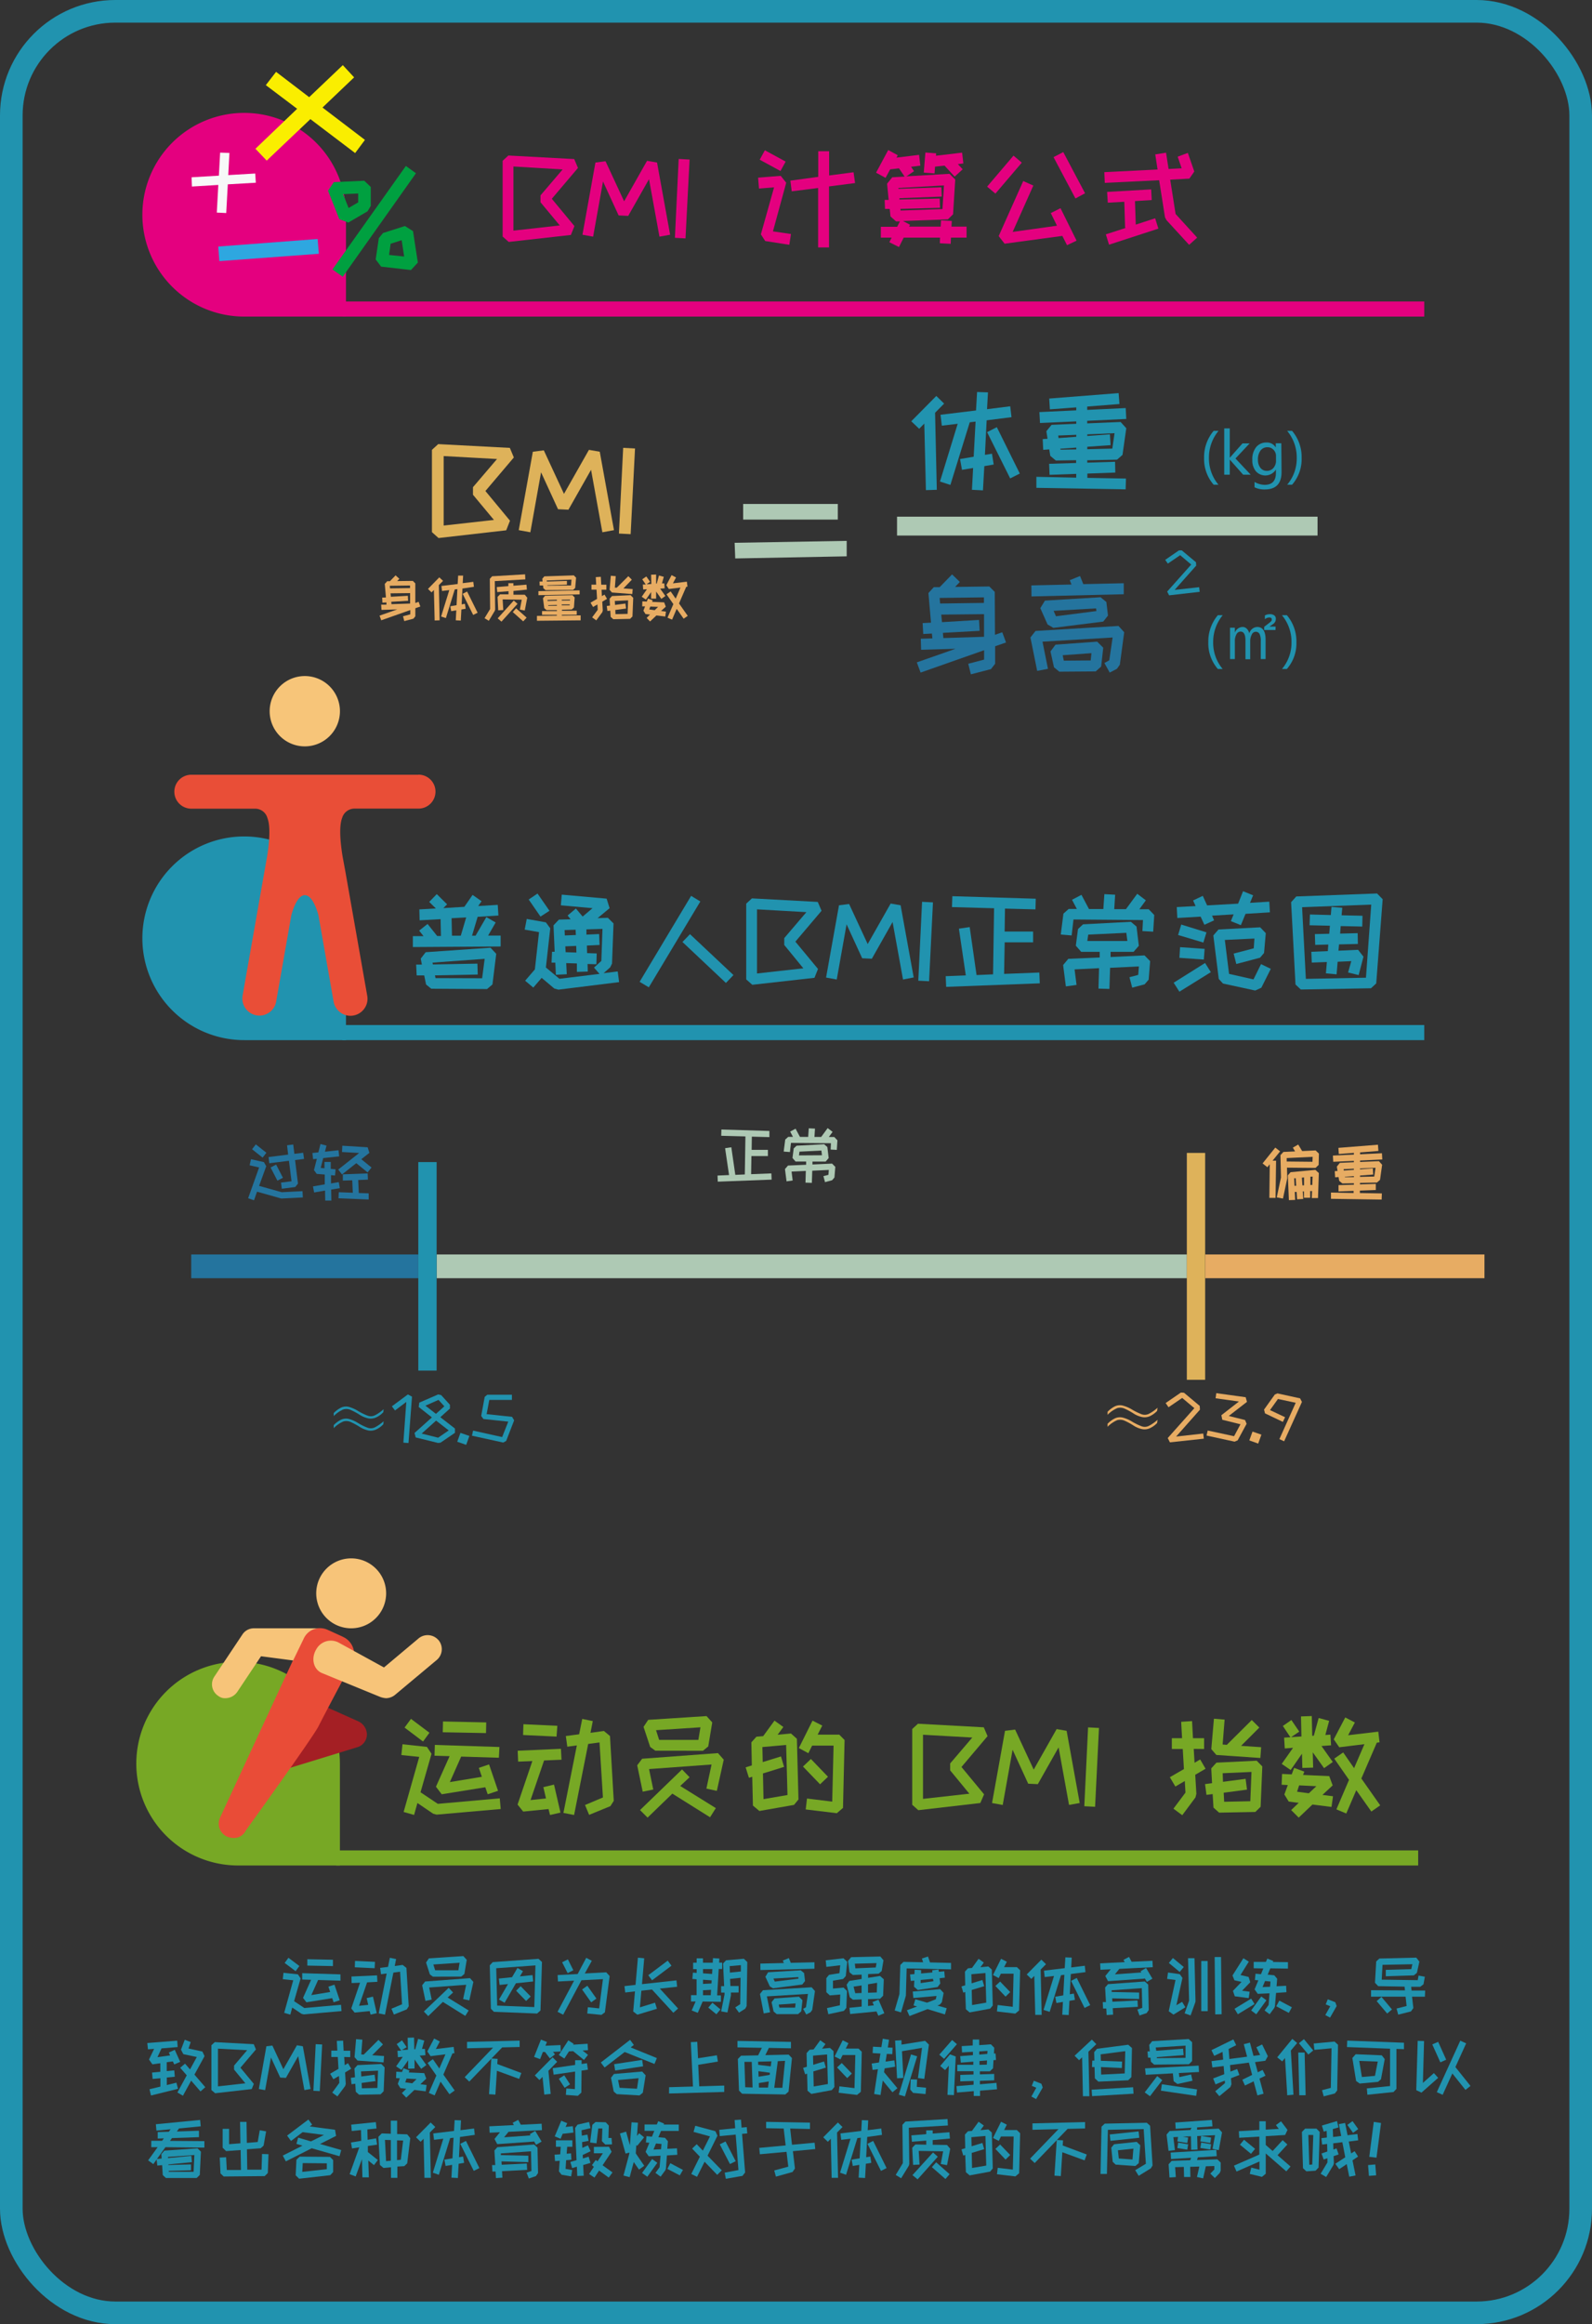 <svg xmlns="http://www.w3.org/2000/svg" viewBox="0 0 422.23 616.16"><rect x="0" y="0" width="422.23" height="616.16" fill="#333333" stroke="none"/><g id="图层_2" data-name="图层 2"><g id="图层_1-2" data-name="图层 1"><rect x="3" y="3" width="416.23" height="610.16" rx="27.59" style="fill:none;stroke:#2193af;stroke-miterlimit:10;stroke-width:6px"/><path d="M111.53,475.15l4.59,3.07,16.43-1.46.25,2.83-17,1.49-.91-.24L110.71,478l-.89,3.16-2.77-.79,4.14-14.6-4.74-.49.3-2.86,6.48.7,1.22,1.83Zm.67-13.45L107.3,458l1.7-2.31,4.9,3.68ZM132.31,466l-10-.31-3,6.76,8.49-1.4-.8-2.37,2.71-.92,2.38,7-2.74.92-.64-1.86-11.56,1.86-1.53-2,3.62-8.1-4-.12.09-2.86,17.13.55Zm-3.41-6.54-11.47-.22.06-2.86,11.47.25Z" style="fill:#77a825"/><path d="M144.3,466.72l-3.59,10.5,4.1-.43-.7-3,2.83-.67,1.71,7.42-2.77.64-.4-1.58-6.72.67-1.49-1.86,3.92-11.53-3.77.15-.12-2.89,11.47-.51.15,2.89Zm3.31-6.33-8.88-.42.09-2.86,9,.42Zm8.64,20.75-1.09-2.61,4.75-2L159,461.94l-3,.4-3.74,18.83-2.83-.54,3.56-17.9-2.53.34-.39-2.83,3.53-.46.82-4.07,2.8.57-.61,3.11,3.56-.49,1.61,1.34,1,17.19-.89,1.4Z" style="fill:#77a825"/><path d="M170.46,475,169,468l1.31-1.74,20.11-1.49,1.53,1.74-1.83,8.27-2.77-.6,1.37-6.39L172.14,469l1.12,5.42Zm9.95-1.52,9.44,5.87-1.53,2.43-10-6.27-6.57,6.36-2-2,11.14-10.77,2,2.07Zm-6.6-9.35-1.37-1-1.76-5.32,1.24-1.86,15.46-1,1.52,1.68L187.84,463l-1.4,1.15Zm.18-5.44.83,2.58,10.4,0,.55-3.34Z" style="fill:#77a825"/><path d="M197.76,468.55l1.64-.52-.12-6.12,1.34-1.49,1.79-.15,3-4.11,2.35,1.68-1.52,2.06,3.55-.33,1.56,1.4.42,16.09-1.18,1.44-9.19,1.61-1.71-1.43-.18-7.64-.88.27Zm4.53-1.4,4.84-1.5.82,2.77-5.6,1.74.15,6.81,6.36-1.09-.36-13.27-6.3.55Zm9.58-3.72,3.63-7.27,2.58,1.31-1.22,2.4h5.73L224,461.3l-.42,18-1.64,1.4-8.25-1,.34-2.89,6.69.82.36-14.84h-5.69l-1,2Zm1.1,4.9,2.1-2,4.53,4.71-2.1,2Z" style="fill:#77a825"/><path d="M243.55,479.9l-1.61-1.43V458.38l1.52-1.4,17.46.95,1,2.34L255,468.45l6,7.25L260,478Zm1.25-20v17l12.29-1.37L252,469.34l0-1.83,5.87-6.87Z" style="fill:#77a825"/><path d="M283.53,478.5l-2.77-15.25L275.25,473l-2.55-.12-4.14-9-2.62,14.64-2.83-.52,3.44-19.14,2.68-.33,4.93,10.61,6.08-10.74,2.65.46L286.36,478Z" style="fill:#77a825"/><path d="M290.44,479l-2.86-.15,1-20.9,2.89.15Z" style="fill:#77a825"/><path d="M316.6,463.65l.22,3.68,1.49-.88,1.43,2.46L317,470.52l.3,5.05-.24.95-3.5,4.71-2.34-1.73,3.19-4.26-.18-3.07-2.5,1.46-1.46-2.47L314,469l-.31-5.32h-2.89v-2.86h2.71l-.24-4.35,2.89-.19.24,4.54h2.95v2.86Zm3,9.34,1.86-.25-.21-3.92,1.37-1.52,10.68-.52,1.49,1.52L334.34,479l-1.4,1.37-9.61.18-1.49-1.33-.22-3.59-1.64.21Zm3-7.73-1.34-1.55.7-8.06,2.83.24-.52,6.6,1.1.09L332,456l2,2-4.84,4.84,5.32.36-.21,2.86Zm1.76,7.12,6-.79.37,2.86-6.18.82.12,2.4,6.94-.15.31-7.76-7.64.34Z" style="fill:#77a825"/><path d="M342.43,460.54l2.74-.18-.12-5.32,2.86-.1.12,5.24h.34l.09-.06,1.28-4.66,2.77.76-1,3.75,1.34-.1.18,2.83-2.55.19,3,4.23-2.31,1.64-3-4.2.1,4.05-2.86.09-.1-3.77-3,4.32-2.37-1.62,3-4.26-2.19.16-.18-2.86,1.67-.1-2-3L342.5,456l2.09,3.07Zm8.31,15.31,2.8.36-.4,2.83-5.05-.64-3.65,3.47-2-2,2-1.91-2.64-.34-1.16-1.88.91-2.5-1.64-.09.12-2.86,2.56.12.64-1.73,2.7,1-.33.88,6.94.31.91,2.46Zm-6.18-2.53L344,475l3.13.42,2-1.88ZM365.16,462l-4.1,9.5,5,7.12-2.35,1.64-4-5.66-2.65,6.18-2.62-1.1,3.35-7.82-3.92-5.63,2.37-1.64,2.89,4.17,2.74-6.36-6.67.82-1.46-2.1,3.05-5.81,2.55,1.34-1.79,3.38,8-.95.33,2.83Z" style="fill:#77a825"/><path d="M63.15,440.56h0a27,27,0,0,1,27,27v27a0,0,0,0,1,0,0h-27a27,27,0,0,1-27-27v0A27,27,0,0,1,63.15,440.56Z" style="fill:#77a825"/><line x1="89.18" y1="492.56" x2="376.13" y2="492.56" style="fill:none;stroke:#77a825;stroke-miterlimit:10;stroke-width:4px"/><path d="M78,530.53l2.72,1.82,9.72-.86.14,1.67-10,.88L80,533.9l-2.5-1.67L77,534.1l-1.63-.47L77.77,525,75,524.7l.18-1.69,3.83.41.72,1.08Zm.4-7.95-2.9-2.18,1-1.37,2.9,2.18Zm11.9,2.52-5.93-.18-1.8,4,5-.82-.47-1.41,1.6-.54,1.4,4.14-1.62.54-.37-1.1-6.84,1.1-.9-1.17,2.14-4.79-2.36-.07,0-1.69,10.14.32Zm-2-3.87-6.79-.13,0-1.69,6.79.14Z" style="fill:#2193af"/><path d="M97.36,525.55l-2.13,6.21,2.43-.25-.41-1.79,1.67-.39,1,4.39-1.64.38-.23-.94-4,.4-.88-1.1,2.32-6.82-2.23.09L93.22,524l6.78-.31.09,1.71Zm2-3.75-5.26-.25.06-1.69,5.29.25Zm5.11,12.28-.65-1.55,2.81-1.17-.52-8.64-1.78.24-2.22,11.14-1.67-.33,2.11-10.58-1.5.2-.23-1.68,2.09-.27.48-2.41,1.66.34-.36,1.84,2.1-.29,1,.79.61,10.17-.52.83Z" style="fill:#2193af"/><path d="M112.84,530.46l-.87-4.14.78-1,11.9-.89.9,1-1.08,4.9-1.64-.36.81-3.78-9.81.72.66,3.2Zm5.88-.9L124.3,533l-.9,1.44-5.94-3.71-3.88,3.76-1.17-1.21L119,527l1.17,1.23Zm-3.9-5.52-.81-.6L113,520.29l.74-1.1,9.15-.61.9,1-.63,3.75-.83.68Zm.11-3.23.48,1.53h6.16l.32-2Z" style="fill:#2193af"/><path d="M131,533.36l-.81-.83-.29-11.5.79-.85,12.13-.88.92.85L143.35,533l-.9.81Zm10.71-1.26.3-11.05-10.4.75.25,9.9Zm-9.4-7.56,3.49-.36,1.44-2.45,1.46.85-.81,1.38,3.35-.34.18,1.69-4.59.47-3,5.17-1.49-.85,2.39-4.1-2.23.23Zm4.57,3.22,1.21-1.19,2.66,2.72-1.22,1.19Z" style="fill:#2193af"/><path d="M155.1,523.19l5.69-.31.9,1-1.26,9.61-.92.68-3.76-.37.16-1.66,3,.31,1-7.76-5.7.3-4.85,9.13-1.49-.77,4.39-8.25-4.28.22-.09-1.71,5.31-.27,2.28-4.3,1.48.79Zm-4.55-.09-1.46-2.88,1.53-.77,1.44,2.88Zm6.24,7.74-2.41-3.4,1.39-1,2.41,3.4Z" style="fill:#2193af"/><path d="M175,527.2l4.84,5.28-1.26,1.13-5.67-6.17-2.81.32-.38,4.41,4-1.24.51,1.62-5.19,1.57-1.1-.85.47-5.33-2.59.29-.2-1.69,2.94-.33.63-7.21,1.67.16-.59,6.86,9.14-1,.18,1.69ZM172.94,525l-1-1.35,5.15-3.87,1,1.35Z" style="fill:#2193af"/><path d="M183.45,533l1.05-2.39-1.23,0,0-1.67,1.48,0v-4.21l-1.12-.09.14-1.67,1,.07v-1h-.94v-1.71h.94v-1.16h1.67v1.16l2.59,0,.07-1.21,1.7.11-.08,1.08h.81V522l-.91,0-.42,7,1,0,0,1.71-4.84-.09-1.29,3Zm3-9.85,2.41.17.07-1.3-2.48,0Zm0,2.81,2.25-.12.05-.83-2.3-.16Zm0,3,2.05,0,.09-1.44-2.14.12Zm1.4,3.28,1.1-1.3,2.13,1.78L190,534Zm6-4,0,.49V529l-.92,4.53-1.67-.29.9-4.48,0-.5-.91,0,0-1.71.81,0-.29-6,.8-.86,4.71-.4.92.86-.18,11.69-.36.68L196,533.58l-1-1.39,1.32-.86.09-7-2.78.3.09,1.89,2.18,0,0,1.71Zm-.33-7,.07,1.72,2.9-.3,0-1.68Z" style="fill:#2193af"/><path d="M213,532.57l.76-.42.52-3.54-10.89.65.85,4.21-1.68.32-1-5.16.79-1,12.91-.78.88,1-.72,5-.45.63-1.12.59Zm-11.34-12,6.23-.15-.27-.66,1.6-.65.51,1.26,6.28-.15,0,1.71-14.33.35Zm2.52,6.06L203,524.05l.72-1.18,8.64-.53.9.74.25,2.11-.74.93-7.74,1Zm1,6.64-.54-2.46.78-1,6.48-.46.93.93-.32,2.94-.85.75-5.65,0Zm.31-7.92,6.28-.79-.05-.41-6.59.38Zm1.22,6.9,4.18,0,.11-1.13-4.47.32Z" style="fill:#2193af"/><path d="M219.69,534l-.36-1.63,3.42-.74.1-2.86-2.77.23-.92-.85v-3.72l.71-.87,2.77-.45.2-2.1-3.68.43L219,519.7l4.7-.54,1,.92-.38,3.79-.7.78-2.7.45v2.09l2.8-.26.92.89-.18,4.5-.66.79ZM230.22,530v1.8l1.54-.16-.36-.86,1.59-.65,1.55,3.6-1.59.66-.48-1.13-7,.68-.18-1.65,3.24-.33v-1.9l-2.31.09-.84-.65-.83-3.33.68-1,3.3-.52v-1.15l-2.34.09-.89-.72-.39-3,.83-1,7.74-.18.84,1-.48,2.85-.81.7-2.79.11v1l3.16-.5,1,.88-.18,4.36-.82.81Zm-3.39-1.58,1.68-.06v-2l-2.13.32Zm-.12-7.83.16,1.24,5.4-.23.2-1.16Zm3.51,5.47v2.25l2.32-.09.09-2.56Z" style="fill:#2193af"/><path d="M237.29,533l1.26-4.34.23-7.72.85-.83,5.2.11-.32-1,1.62-.52.52,1.56,5.58.13,0,1.71-11.77-.25-.2,7,0,.2-1.29,4.46Zm3.24-.06,2.7-1-.94-.27.47-1.64,3.12.9,2.32-.9.18-.88-6.14.54-.16-1.71,7.27-.63.92,1-.47,2.46-.54.63-.65.25,2.47.71-.47,1.65L246,532.64l-4.79,1.84Zm.83-9.48,1.17-.11.05-1.15,1.71.09,0,.9,3-.27-.05-.58,1.69-.2.07.61,1.44-.14.15,1.69-1.39.15.18,1.4-.72.94-5.24.79-1-.88.08-1.62-.94.09Zm6.08,1.15-3.27.3,0,.83,3.4-.5Z" style="fill:#2193af"/><path d="M255,526.63l1-.31-.08-3.62.8-.88,1.06-.09,1.76-2.43,1.39,1-.9,1.23,2.1-.2.92.83.25,9.52-.7.84-5.43,1-1-.85L256,528.1l-.52.17Zm2.69-.83,2.86-.88.48,1.64-3.31,1,.09,4,3.76-.64-.21-7.85-3.73.32Zm5.67-2.2,2.14-4.3,1.53.78-.72,1.42h3.38l.87.84L270.28,533l-1,.83-4.88-.57.2-1.71,4,.48.22-8.78h-3.37l-.57,1.17Zm.64,2.9,1.25-1.17,2.68,2.79-1.24,1.21Z" style="fill:#2193af"/><path d="M276,522.16l.27,12-1.7,0-.25-10.33-.79.81-1.22-1.19,3.88-3.92,1.23,1.2Zm8,1.17-.27,5.37,1.09-.18.27,1.67-1.45.25-.2,3.77-1.71-.09.18-3.39-1.73.29-.31-1.67L282,529l.29-5.46-.9.11-3,9.72-1.62-.52,2.77-9-2.46.29-.2-1.69,5.51-.67.16-2.86,1.69.06-.14,2.61,3.6-.45.19,1.69Zm3.65,9-3.58-7.18,1.51-.77,3.56,7.2Z" style="fill:#2193af"/><path d="M291.78,520.51l6.51-.33-.32-.61,1.47-.77.69,1.29,5.52-.27.09,1.7-8.87.45-1.17,1.45,7-.5-.19-.32,1.45-.87,1.68,2.83-1.46.86-.59-1v.13l-9.72.68-.72-1.37,1.44-1.78-2.73.13Zm9.88,12.24,1.29-.45-.12-5.22-8,.56v.45l7.29.16,0,1.71-7.15-.18.06.9,6.66-.34.09,1.69-6.66.36.1,1.71-1.71.11-.1-1.73-.85,0-.09-1.71.85,0-.22-3.87.77-.88,9.76-.71.9.83.14,6.73-.55.81-1.89.65Z" style="fill:#2193af"/><path d="M311.23,534.1l-1.26-.9,1.8-8.28-2.23-.29.24-1.69,3.11.43.72,1L312,531.61l1.52-.9.86,1.44Zm1.64-11.32L310,520.4l1.08-1.31,2.88,2.39Zm2.9,11.53-1.58-.55,1.18-3.37-.28-11.25,1.71,0,.27,11.41-.06.3Zm4.54-1.13H318.6l0-13.3h1.69Zm2,.86-.16-15.22,1.69,0L324,534Z" style="fill:#2193af"/><path d="M331.18,529.72l-3.69-.48L327,527.8l2.29-2.38L327.4,525l-.52-1.28,2.89-4.57,1.44.9L329,523.6l2.16.51.43,1.4-2.16,2.25,2,.27ZM328.3,534l-.88-1.45,4.42-2.69.89,1.44Zm4.89,0-1.36-1,2.68-3.71,1.37,1Zm5.24-5.65-.29,3.53-.18.45L336.74,534l-1.35-1,1.08-1.47.23-3.08-3.11.14-.85-1.18,1-2.4-.92-.09.17-1.67,1.44.14.63-1.53-2.56-.05,0-1.69,3.24,0,.38-.88,1.58.65-.11.25,4,.05,0,1.71-4.68-.07-.7,1.67,1.74.17.78.91-.16,2,2.53-.13.09,1.7Zm-2.91-3.17-.67,1.62,2-.09.11-1.38Zm6.3,8.46-3.33-1.76.81-1.5,3.33,1.77Z" style="fill:#2193af"/><path d="M352.76,534.89l-1.26-.67,1.31-2.34-1.2-.5.54-1.35,2,.79.36,1Z" style="fill:#2193af"/><path d="M377.91,529.35l-3.41,0,.35,3-.63.9-3.39.86-.43-1.62,2.66-.68-.27-2.47-9.16,0v-1.71l9,.05-.11-1-7-.13-.85-.9L365,520l.83-.77,9.79-.24.83,1.05-.66,3-.81.65-7.44.24,0-1.7,6.76-.19.29-1.3-7.92.16-.21,3.93,9.55.14.22-1.22,1.67.3-.36,2-.86.67-2.41,0,.11,1,3.6,0Zm-10,4.46-2.79-3.29,1.27-1.12,2.79,3.33Z" style="fill:#2193af"/><path d="M45.84,546.5l-1.62.22,0,2.35,2-.19.14,1.69-2.12.2,0,2,2.55-.63.42,1.63-7.17,1.77-.39-1.66,2.89-.7v-2.21l-2.06.18-.16-1.69,2.2-.2,0-2.27-2.1.29L39.52,546l1.35-2.82-1.63.12-.17-1.67L47,541l.12,1.7-4.28.35-1.08,2.33,3.36-.47-.34-.76,1.57-.72,1.44,3.19-1.57.68Zm1.21,8.24,2.48-4.55-1.74-2,1.29-1.09,1.32,1.53,1.8-3.3-3.57-.75L48,543.39l1-2.63,1.58.61L50,543.08l3.69.81.56,1.22L51.57,550l2.88,3.34-1.28,1.12-2.47-2.86-2.18,4Z" style="fill:#2193af"/><path d="M57.07,554.94l-1-.84V542.22l.9-.83,10.33.55.58,1.39-4.11,4.84,3.55,4.29-.56,1.38Zm.74-11.82v10l7.27-.81-3-3.64,0-1.07,3.47-4.07Z" style="fill:#2193af"/><path d="M80.73,554.11l-1.64-9-3.26,5.76-1.51-.08-2.45-5.32-1.55,8.65-1.67-.3,2-11.33,1.59-.19,2.91,6.28,3.6-6.35,1.57.26,2.05,11.33Z" style="fill:#2193af"/><path d="M84.81,554.38l-1.69-.09.61-12.36,1.71.09Z" style="fill:#2193af"/><path d="M91.29,545.33l.13,2.18.88-.53.85,1.46-1.63,1,.18,3-.14.55-2.07,2.79-1.38-1L90,552.19l-.1-1.82-1.48.86-.86-1.46,2.21-1.29-.18-3.15H87.87v-1.69h1.6l-.14-2.58L91,541l.14,2.68h1.75v1.69Zm1.76,5.53,1.1-.15L94,548.39l.81-.9,6.31-.31.89.9-.26,6.34-.82.81-5.69.11-.88-.79-.13-2.13-1,.13Zm1.77-4.58-.79-.91.41-4.77,1.67.14-.3,3.91.65.05,3.92-3.91,1.19,1.21-2.86,2.86,3.15.22-.13,1.69Zm1,4.22,3.53-.47.22,1.69-3.66.49.07,1.42,4.11-.09.18-4.59-4.52.2Z" style="fill:#2193af"/><path d="M106.57,543.49l1.62-.1-.07-3.16,1.69-.05.07,3.1h.2l.06,0,.75-2.75,1.64.45-.61,2.21.79,0,.11,1.67-1.51.11,1.76,2.5-1.37,1-1.76-2.48,0,2.39-1.69.06,0-2.23-1.79,2.55-1.4-.95,1.76-2.52-1.29.09-.11-1.7,1,0-1.21-1.76,1.41-1,1.24,1.82Zm4.92,9.06,1.65.21-.23,1.68-3-.38-2.16,2.05-1.17-1.21,1.17-1.13-1.57-.2-.68-1.11.54-1.48-1-.05.07-1.7,1.51.08.38-1,1.6.6-.2.52,4.11.18.54,1.46Zm-3.66-1.5-.36,1,1.86.26,1.15-1.12ZM120,544.38,117.59,550l3,4.21-1.39,1-2.35-3.35-1.57,3.65-1.55-.65,2-4.62-2.32-3.33,1.4-1,1.71,2.47,1.62-3.76-3.94.49-.86-1.25,1.8-3.43,1.51.79-1.06,2,4.73-.56.2,1.67Z" style="fill:#2193af"/><path d="M123.87,541.33l13.95-.34,0,1.69-4.63.11-2.84,2.94,1.63.1-.09,1.37,6.38,2.38-.58,1.56-5.9-2.16-.4,6.32-1.69-.11.61-9.41-5.85,6.07-1.22-1.17,7.52-7.82-6.89.16Z" style="fill:#2193af"/><path d="M141.65,545.31l1.82-4.59,1.59.63-.4,1,4-.18.07,1.71-2.07.09.53.67-1.35,1.06L144.55,544l-.57,0-.74,1.89Zm.19,4.9,4.73-4.79,1.2,1.19L145.45,549l.6,6.12-1.69.18-.47-4.69-.83.84Zm4.75-1.91,5.95-.86,0-1.25h1.71l0,1,1.43-.21.25,1.71-1.69.25-.06,5.83-.92.85-3.18-.24.12-1.71,2.27.18.06-4.66-5.69.83Zm1.62-3.49,2.52-3.89,1.42.92-.15.23,3.84-.25.11,1.71-1.44.09,1.44,1.15-1.07,1.35L152,543.78l-1.1.07-1.22,1.89Zm0,6.3,1.44-.92,1.53,2.39-1.43.92Z" style="fill:#2193af"/><path d="M159.35,546.79l7.76-6,1,1.35-.85.65,6.95,2.83-.63,1.56-7.9-3.17-5.33,4.11Zm4.23,8.39-.81-.69-.72-3.65.77-1,7.49-.65.92,1-.74,4.61-.88.72Zm-.7-7.94,7.43-1.14.25,1.7-7.41,1.11Zm6.06,6.51.42-2.79-5.44.47.4,2.07Z" style="fill:#2193af"/><path d="M177.46,553.34l6.33-.18-.57-11.77,1.71-.08.2,4.36,5-.79.27,1.67-5.22.85.27,5.71,6.63-.2,0,1.69-14.64.41Z" style="fill:#2193af"/><path d="M203.92,542.92l-.94,1.92,6.19-.14.87.92-.9,8.89-.87.76-11.45-.2-.82-.83-.31-8.37.85-.88,4.53-.09,1-2-6.48-.12,0-1.71,14.19.26,0,1.7Zm-4.32,10.49-.22-6.78-1.94,0,.21,6.72Zm1.49-6,3.33.41.18-1.33-3.53.09Zm.11,3.15,2.93-.49.08-.56-3.07-.41Zm.09,2.88,2.41,0,.2-1.62-2.65.42Zm5-7-.94,7.06,2.15,0,.71-7.15Z" style="fill:#2193af"/><path d="M213,548.23l1-.31-.08-3.62.8-.88,1.06-.09,1.76-2.43,1.39,1-.9,1.23,2.1-.2.92.83.25,9.52-.7.84-5.43,1-1-.85-.11-4.52-.52.17Zm2.69-.83,2.86-.88.48,1.63-3.31,1,.09,4,3.76-.65-.21-7.84-3.73.32Zm5.67-2.2,2.14-4.3,1.53.78-.72,1.42h3.38l.87.84-.25,10.62-1,.83-4.88-.58.2-1.7,4,.48.22-8.78h-3.37l-.57,1.17Zm.64,2.9,1.25-1.17,2.68,2.79-1.24,1.21Z" style="fill:#2193af"/><path d="M234.63,548.35l-.17,1,3.55,4.26-1.32,1.08-2.57-3.11-.59,3.83-1.69-.27,1-6.58-1.42.19-.23-1.69,1.94-.27.38-2.37-2.07-.13.09-1.69,2.23.12.36-2.23,1.67.27-.32,2.05,1.26.06-.07,1.71-1.46-.07-.33,2.05,2.33-.33.21,1.68Zm10.51,2.79-1.68-.23,1.08-8-5.31.89.36,7.09-1.67.09-.52-10,1.69-.09,0,1.16,6.27-1,1,1ZM240,555.79l-1.62-.47,3.24-10.66,1.63.49Zm5.47-.63-3.3-.31-.75-.88.12-2.72,1.7.07-.09,1.93,2.46.23Z" style="fill:#2193af"/><path d="M249.12,544.72l3.4-3.89,1.27,1.11-3.4,3.89Zm2.17,10.65.36-7.74-1,1.17-1.29-1.08,2.61-3.09,1.51.57L253,555.44Zm3.37-10.26,3.38-.27,0-.9-2.89.18-.09-1.67,2.93-.18,0-1.57,1.71,0,0,1.49,3.1-.22.9.91-.09,1.53.43,0,.12,1.71-.66.05-.13,2.16-.84.8h-2.65l0,.81,3.8-.12,0,1.69-3.79.14,0,.92,4.39-.38.15,1.7-4.5.37,0,1.41-1.67,0,0-1.29-4.44.38-.15-1.7,4.54-.38,0-1-3.53.11,0-1.71,3.51-.11,0-.87h-4.3V547.4l4.25,0,0-.84-3.31.27Zm5.06-1.26v.85l2.13-.18.05-.81Zm2,3.51.06-1.11-2,.16,0,1Z" style="fill:#2193af"/><path d="M274.8,556.49l-1.26-.67,1.31-2.34-1.2-.5.54-1.35,2,.79.36,1Z" style="fill:#2193af"/><path d="M285,545l4.59-4.28,1.17,1.22-2.09,2,.25,11.79-1.71,0L287,545.42l-.81.77Zm4.52,9,11-.65.12,1.71-11,.65Zm.86-3-.09-3-.68,0,.09-1.71.56,0-.06-2.25.74-.88,8.28-1.08,1,.87-.16,7.72-.83.83-7.92.36Zm1.59-4.66,5.63.21-.07,1.71L292,548l.05,2,6.25-.31.14-5.9-6.53.84Z" style="fill:#2193af"/><path d="M303.6,554.71l3.31-4.31,1.35,1.07L305,555.73Zm.09-6.36,14.22-.73.09,1.69-5.33.27.11,1.08,3.13-.69.36,1.66-4,.86-1-.73-.2-2.09-7.2.38Zm.65-4.5.61,0-.16-1.71.79-1,9.68-.57.91.84v5l-.85.85-9.22.09-.86-.76-.11-1.08-.65,0Zm2.32-.16,7.11-.56.15,1.7-7.1.54,0,.27,7.61-.08v-3.24l-7.9.49Zm1.24,10.57.25-1.7,9.33,1.37-.23,1.7Z" style="fill:#2193af"/><path d="M329.5,551.36l2.59-1.28-.86-3.26-5,.65.12,1.73,1.77-.68.59,1.58-2.23.86.12,1.6-.28.73-2.92,2.43-1.1-1.3,2.59-2.16-.05-.67-2.46,1-.63-1.57,2.95-1.13-.16-2.16-3,.37-.22-1.67,3.08-.39-.16-2.07-2.2,1.06-.74-1.51,5.82-2.85.74,1.53-2,1,.2,2.66,4.7-.61-.88-3.31,1.63-.42.94,3.51,1.76-.23-1-2.05,1.53-.74,1.52,3.11-.67,1.21-2.72.36.72,2.7,1.28-.63.76,1.53-1.59.77,1.08,4-1.63.45-1-3.72-2.3,1.11Z" style="fill:#2193af"/><path d="M341.4,555.48l-.59-9.88-.74.9-1.33-1.08,4-4.88,1.29,1.08-1.67,2,.69,11.71Zm3.19,0-.27-11.33,1.69,0,.27,11.32Zm2.41-10.8-2.5-3,1.33-1.08,2.46,3Zm4.07,11.09-.44-1.64,2.33-.61.19-10.5-4.55.42-.18-1.68,5.53-.52.92.85-.22,12.11-.63.81Z" style="fill:#2193af"/><path d="M370.36,543.19v10.6l-.77.83-6.93.72-.15-1.68,6.16-.63v-9.9l-11.43-.43.07-1.71,15.05.56,0,1.71Zm-10.69,8.51-1-6.1.88-1,6.93.29.78,1-1,5.35-.78.68-4.86.45Zm1.53-1.06,3.47-.31.74-3.78-4.91-.18Z" style="fill:#2193af"/><path d="M375.62,554.13l.38-13.08,1.69.05-.31,11.11,2.92-2.61,1.13,1.26L377,554.78ZM379.87,542l1.56-.69,2.13,4.74-1.55.7Zm1.2,12.65L387.3,541l1.55.72L386,548l4,5-1.33,1.06-3.48-4.36-2.57,5.66Z" style="fill:#2193af"/><path d="M41.54,572.51l-.88,1.22-1.37-1,2.52-3.49-1.69,0,0-1.69,2.87,0,.46-.65-1.62.05,0-1.71,2.95-.09.47-.66-3.76.36-.15-1.69,11.74-1.14.16,1.69-5.76.56-.57.81,5.86-.2,0,1.7-7.16.25-.53.74,9.13.07,0,1.71-10.33-.11-2.25,3.13,1.24-.12-.07-1.19.79-.9,8.8-.61.9.88-.3,6.17-.83.81H44l-.83-.77L43,574l-1.28.12Zm9.81,3.26.2-4.45-7,.51,0,.3,6.19-.59.16,1.67-6.25.6,0,.16,6-.16,0,1.56-5.9.16,0,.24Z" style="fill:#2193af"/><path d="M59.05,569.38v-5h1.71v4.07l3-.24-.09-5.68,1.71,0,.09,5.58,2.88-.24.54-3.11,1.69.29-.67,3.78-.77.7-3.65.27.09,5.4,3.79,0,.13-4.15,1.71.05-.18,5-.83.81-10.87.1-.85-.81L58.28,572l1.69-.09.18,3.38,3.76,0-.09-5.29-3.85.28Z" style="fill:#2193af"/><path d="M76.15,566.17l5.64-4.26,1,1.35-.63.48,6.7.89.27,1.62-4.25,2.14L90.5,570l-.45,1.64-7.38-2.11L75.81,573,75,571.47l5.22-2.63-1.6-.47.45-1.66,3.4,1L85.93,566l-5.67-.74-3.08,2.34Zm2.27,10.53.2-4.14.88-.81,8,.06.86.84v3.19l-.77.83-8.26.93Zm1.75-.91,6.51-.72v-1.55l-6.39-.06Z" style="fill:#2193af"/><path d="M97.56,568.93l0,1.6,2.65,2.12L99.19,574l-1.51-1.21.15,4.45-1.71,0L96,572.42,94.33,577l-1.6-.6,2.56-7.12-1.93.3L93.09,568l2.72-.45-.07-2.85-2.45.25-.14-1.69,6.53-.66.18,1.69-2.43.25.07,2.74,2.25-.38.27,1.67Zm7.83,5.45v3h-1.69l0-2.81-2,.18-.94-.81-.4-7.45.89-.9,2.39.09,0-3.47h1.69l0,3.54,2.67.09.81,1-.81,6.69-.78.74Zm-3-1.44,1.26-.11,0-5.47-1.55-.05Zm2.91-5.51,0,5.24,1-.09.62-5.09Z" style="fill:#2193af"/><path d="M114,565.36l.27,12-1.7,0L112.35,567l-.79.81-1.22-1.19,3.88-3.92,1.23,1.2Zm8,1.17-.27,5.37,1.09-.18.27,1.67-1.45.25-.2,3.77-1.71-.09.18-3.39-1.73.29-.31-1.67,2.13-.36.29-5.46-.9.11-3,9.72L114.8,576l2.77-9-2.46.29-.2-1.69,5.51-.67.16-2.86,1.69.06-.14,2.61,3.6-.45.19,1.69Zm3.65,9-3.58-7.18,1.51-.77,3.56,7.2Z" style="fill:#2193af"/><path d="M129.78,563.71l6.51-.33-.32-.61,1.47-.77.69,1.29,5.52-.27.09,1.7-8.87.45-1.17,1.45,7-.5-.19-.32,1.45-.87,1.68,2.83-1.46.86-.59-1v.13l-9.72.68-.72-1.37,1.44-1.78-2.73.13ZM139.66,576l1.29-.45-.12-5.22-8,.56v.45l7.29.16,0,1.71L133,573l.06.9,6.66-.34.09,1.69-6.66.36.1,1.71-1.71.11-.1-1.73-.85,0-.09-1.71.85,0-.22-3.87.77-.88,9.76-.71.9.83.14,6.73-.55.81-1.89.65Z" style="fill:#2193af"/><path d="M150.15,572.69,150,575l1.76.31-.28,1.67-2.54-.43-.7-.9.21-2.81-1.24.09-.14-1.69,1.51-.11.14-2h-1.28v-1.71h4.36v1.71h-1.37l-.14,1.84,1.15-.09.11,1.69Zm-.92-7-.55,1.33-1.55-.65,1.73-4.14,1.58.65-.43,1,1.91-.2.18,1.69Zm3.87,11.19-.1-2.46-1.26.36-.47-1.62,1.64-.47-.38-8.55.65-.88,3.06-.69.37,1.64-2.37.54.07,1.44,1.48-.29.32,1.66-1.73.34.07,1.53,1.48-.68.72,1.56-2.11,1,.06.91,1.53-.45.47,1.64-1.93.56.14,2.84Zm6.72-2.84,2.63,1.89-1,1.37-2.56-1.86-1.22,1.86-1.43-.94,1.26-1.91L157,574l1-1.37.48.36,1.42-2.14-2.39,0v-1.68l4-.05.7,1.33Zm.72-5.49-.9-.9.11-3.37-1.07,0-.48,3.94-1.69-.22.59-4.68.86-.75,2.69.07.82.88-.1,3.28.82,0,.13,1.69Z" style="fill:#2193af"/><path d="M169,568.87l-.24-.18-.14,2.2,2.25,3.29-1.4,1-1.39-2-1.08,4-1.64-.41,1.55-5.8,0-.3-1,.27-1.49-5.33,1.64-.49,1,3.64.44-6.12,1.69.11-.24,3.51.56-.71,1.32,1.08Zm2.68,8.21-1.4-1,2.68-3.69,1.37,1Zm5.2-5.65-.27,3.53-.16.41-1.24,1.69-1.37-1,1.1-1.5.25-3.06-3.13.15-.83-1.17,1-2.4-.92-.09.16-1.67,1.44.14.63-1.55-2.59,0,0-1.69,3.25,0,.38-.88,1.55.65-.11.25,4,0,0,1.69-4.7,0-.7,1.67,1.76.17.76.9-.16,2,2.57-.12.09,1.71Zm-2.9-3.17-.66,1.62,2-.09.12-1.4Zm6.32,8.46L177,575l.78-1.51,3.36,1.78Z" style="fill:#2193af"/><path d="M187.66,571.5l3.77,3.87-1.21,1.21-3.35-3.48-2,4-1.53-.75,2.28-4.59-2.05-2.14,1.21-1.17,1.63,1.71,1.89-3.78-4.35-1.19.45-1.62,5.34,1.44.54,1.19Zm9.15-5.79.81,10.24-.7.9-4.41.77L192.2,576l3.65-.69-.73-9.41-4.22.41-.14-1.67,4.23-.42-.16-2.17,1.69-.11.16,2.12,1.37-.14.14,1.67Zm-3.21,8-2.7-5.22,1.52-.77,2.7,5.24Z" style="fill:#2193af"/><path d="M209.57,564.3l.48,4.3,6-.55.17,1.69-5.93.56.54,4.59-.63.93-4.41,1.23-.45-1.64,3.73-1-.47-3.94-7.07.65-.16-1.69,7-.65-.52-4.48-4.66-.09,0-1.68,11.63.2,0,1.69Z" style="fill:#2193af"/><path d="M222,565.36l.27,12-1.7,0L220.35,567l-.79.81-1.22-1.19,3.88-3.92,1.23,1.2Zm8,1.17-.27,5.37,1.09-.18.27,1.67-1.45.25-.2,3.77-1.71-.09.18-3.39-1.73.29-.31-1.67,2.13-.36.29-5.46-.9.11-3,9.72L222.8,576l2.77-9-2.46.29-.2-1.69,5.51-.67.16-2.86,1.69.06-.14,2.61,3.6-.45.19,1.69Zm3.65,9-3.58-7.18,1.51-.77,3.56,7.2Z" style="fill:#2193af"/><path d="M239,577.48l-1.44-.88,1.89-3.12-.11-10.17.8-.86,11.17-.67.09,1.71-10.36.6.12,9.61-.12.45Zm8.37-10.12v1.24l3.8.06.85,1-.85,4.35-1.66-.32.63-3.35-6.48-.11.22,3.62-1.71.09-.23-4.55.84-.87,2.88.06v-1.08l-3.8.3-.14-1.69,3.94-.32v-1h1.71v.84l4.43-.36.14,1.68Zm-4,10.41L242,576.65l5.46-6,1.26,1.12Zm7.38-.09-3.6-3.15,1.14-1.28,3.56,3.15Z" style="fill:#2193af"/><path d="M255,569.83l1-.31-.08-3.62.8-.88,1.06-.09,1.76-2.43,1.39,1-.9,1.23,2.1-.2.92.83.25,9.52-.7.84-5.43,1-1-.85L256,571.3l-.52.17Zm2.69-.83,2.86-.88.48,1.64-3.31,1,.09,4,3.76-.64-.21-7.85-3.73.32Zm5.67-2.2,2.14-4.3,1.53.78-.72,1.42h3.38l.87.84-.26,10.62-1,.83-4.88-.57.2-1.71,4,.48.22-8.78h-3.37l-.57,1.17Zm.64,2.9,1.25-1.17,2.68,2.79-1.24,1.21Z" style="fill:#2193af"/><path d="M273.83,562.93l13.95-.34,0,1.69-4.63.11-2.84,2.94,1.63.1-.09,1.37,6.38,2.38-.58,1.56-5.9-2.16-.4,6.32-1.69-.11.61-9.41-5.85,6.07-1.22-1.17,7.52-7.82-6.89.17Z" style="fill:#2193af"/><path d="M301.08,575.34l2.83-1.7-.58-9.19-9.5.19-.25,11.7h-1.7l.26-12.53L293,563l11.16-.23.87.79.65,10.53-.44.75-3.24,2Zm-6.75-9.47,7.65-.81.18,1.69-7.65.81Zm1.57,8-.79-.75-.38-3.75.75-.91,6-.63.94.91-.4,4.74-.9.75Zm4.46-1.36.24-2.88-4.11.43.24,2.18Z" style="fill:#2193af"/><path d="M315.86,566.35l-2.16.11,1.42.24-.23,1.44-2.63-.44.18-1.17-1.24.06.41,3.42-1.69.2-.52-4.32.81-.94,5.61-.27v-.58l-4,.27-.11-1.67,9.72-.68.14,1.69-4.08.29v.61l5.74-.29.88,1-.86,4.7-1.66-.33.67-3.63-4.74.23.09,3.58-1.69.06Zm1.6,10.79.63-2.76-2.43.07.06,2.7-1.68,0-.07-2.68-2.3.07.18,2.63-1.68.11-.23-3.51.81-.9,4.93-.17.22-.64-5.33.32-.09-1.71,12.11-.72.11,1.67-5,.31-.23.72,5.4-.18.88.85v2.14l-.25.61-1.3,1.35L321,576.25l1.06-1.09v-.92l-2.25.07-.72,3.2Zm-5.2-7.67.22-1.44,2.64.45-.23,1.42Zm6.1-1.77.22-1.44,2.63.44-.22,1.44Zm0,1.75.22-1.44,2.63.45-.22,1.4Z" style="fill:#2193af"/><path d="M328.57,565l5.43-.31v-2.32h1.7v2.22l3.47-.2-.77-1,1.35-1,1.72,2.27-.63,1.35-5.14.31v2.34l1.83,1.6,2.65-2.88,1.26,1.15-2.61,2.84,3.44,3-1.12,1.28-5.45-4.75v5.38l-1,.83-3.24-.78.4-1.67,2.17.54v-2.16l-6.08,2.66-.68-1.56L334,571.2v-4.76l-5.34.31Zm.29,3.58,1.08-1.31,2.93,2.41L331.79,571Z" style="fill:#2193af"/><path d="M345.58,574.81l-.29-9.61.86-.88h3l.86.88-.3,9.45-.81.83-2.43.16Zm1.67-.91.79-.06.27-7.83L347,566Zm6.91-.26,2.63-1.72-.77-4-2.43.3.05,1.64.85-.29.54,1.6-1.33.45.07,1.89-.13.47-1.91,3.17-1.47-.86,1.8-3,0-1.12-1,.34-.56-1.6,1.53-.52-.05-2-1.32.16-.2-1.69,1.46-.18-.07-1.78-.76.23-.5-1.62,4-1.19L355,564l-1.51.45.07,2.09,2.15-.27-.62-3.15,1.66-.3.65,3.25,2.61-.32.21,1.67-2.5.33.63,3.15.92-.6.92,1.43-1.48,1,.81,4-1.67.34-.67-3.34-2,1.35Zm3.19-10.31,1.37-1,1.51,2.11-1.37,1Z" style="fill:#2193af"/><path d="M363.07,576.85l-.23-2.86,1.91-.17.23,2.88Zm2-4.83-1.91-.23,1.19-9.25,1.93.29Z" style="fill:#2193af"/><path d="M93.13,431.68a9.27,9.27,0,1,0-9.26-9.26,9.27,9.27,0,0,0,9.26,9.26Z" style="fill:#f7c479"/><path d="M95,456.33l-17-7.6c-1.85-.93-2.78,1.85-3.71,3.7s-7.59,13.35-7,15.38a3.73,3.73,0,0,0,3.52,2.6,2.29,2.29,0,0,0,1.11-.19l22.8-7a3.55,3.55,0,0,0,2.59-3.33A3.92,3.92,0,0,0,95,456.33Z" style="fill:#a41f24"/><path d="M90.91,433.91l-4.08-1.86a5,5,0,0,0-6.48,2.41l-22,47.44a3.79,3.79,0,0,0,1.85,5,5.29,5.29,0,0,0,1.67.37,3.49,3.49,0,0,0,3.33-2s17.79-24.64,19.27-27.61,9.08-17.23,9.08-17.23a5,5,0,0,0-2.59-6.48Z" style="fill:#e94c37"/><path d="M116.3,434.83a3.78,3.78,0,0,0-5.19-.55l-9.27,7.78L90,435.57a4.4,4.4,0,0,0-6.11,1.67c-1.48,2.41-.74,5.37,1.48,6.3l15.38,6.3a5.29,5.29,0,0,0,1.67.37,3.9,3.9,0,0,0,2.41-.93L115.93,440a3.76,3.76,0,0,0,.37-5.19ZM62.93,448.54l6.3-9.45,8.52,1.12,2.78-5.75a4.71,4.71,0,0,1,3.89-2.78h-17a3.64,3.64,0,0,0-3.15,1.67l-7.41,11.12a3.67,3.67,0,0,0,1.11,5.19,2.76,2.76,0,0,0,1.85.55A3.86,3.86,0,0,0,62.93,448.54Z" style="fill:#f7c479"/><path d="M111.22,241.09l4.39-.24-1.77-1.74,2-2.07,2.74,2.71-1,1,5.57-.34,2.19-3.16,2.38,1.67-.89,1.28,5.18-.31.18,2.83-5.51.34-1.49,5h.94l2.86-4.93,2.47,1.43-2,3.47,3.32,0,0,2.89-23.28.15v-2.89h2.83l-1.16-1.46,2.23-1.77,2.55,3.2h1l-.1-4.47-5.56.3Zm-.85,14.64,1.52,0-.3-1.59,1.31-1.7,17.19-1.19,1.52,1.62-1,8.12-1.43,1.22-14.81-.09L113,261l-.49-2.4-2,0Zm17.5,3.62.67-5.15-13.82,1,.09.49,11.81-.22.09,2.89-11.35.22.15.73Zm-8-11.29h2.34l1.43-4.84-3.87.21Z" style="fill:#2193af"/><path d="M153,255.42l-2.83-.09.15,2.95-2.89.15-.15-3.22-1,0,.13-2.89.7,0-.31-7,1.43-1.52,3.11-.09-.8-1,2.2-1.85,1.79,2.13,2.62-2.22-8.4-.76.24-2.83,11.9,1.06.79,2.53-3.19,2.64,2.73-.09,1.5,1.49-.4,10.65-.49,1L160.09,258l3.74-.46.37,2.83-16.1,2-1.09-.3-3.35-2.83-2.22,2.58L139.28,260l2.58-3,1.1-9.88-3.8-.67.54-2.83,5.08.91,1.16,1.58-1.16,10.38,3.59,3L159,258.19l-1.46-1.67,1.95-1.77.3-8.49-4.26.13,0,1.39,3.37-.15.12,2.89-3.37.16.06,2,2.55.09-.09,2.87-2.34-.07.06,2-2.89.09Zm-12.78-16.95,2.34-1.58,3.17,4.57L143.35,243ZM149.8,248l2.93-.12-.07-1.4-2.92.09Zm.22,4.44,2.86.09-.06-1.76-2.89.12Z" style="fill:#2193af"/><path d="M169.64,260.29,183.3,237.5l2.44,1.49-13.66,22.76ZM181,249.73l2-2.07,11.53,10.84-2,2.09Z" style="fill:#2193af"/><path d="M199.52,261.08l-1.61-1.43V239.57l1.52-1.4,17.46.94,1,2.35-6.94,8.18,6,7.24-.94,2.35Zm1.25-20v17l12.29-1.37L208,250.52l0-1.82,5.87-6.88Z" style="fill:#2193af"/><path d="M239.5,259.68l-2.77-15.24-5.5,9.73-2.56-.12-4.14-9-2.61,14.63-2.83-.52L222.52,240l2.68-.34,4.93,10.62,6.09-10.74,2.64.46,3.47,19.13Z" style="fill:#2193af"/><path d="M246.41,260.14l-2.86-.15,1-20.91,2.89.15Z" style="fill:#2193af"/><path d="M266.46,249.82l-.15,8.37,9.34-.36.12,2.86-24.83.94-.12-2.83,5.33-.21-1.83-12.39,2.86-.42L259,258.5l4.38-.19.27-17.52-11.17-.31.1-2.89,22.12.67-.07,2.83-8.09-.21-.09,6.08H274v2.86Z" style="fill:#2193af"/><path d="M281.34,247.75l.7-5.53,1.4-1.25,2.16,0-1.28-2.43,2.5-1.31,2,3.77,3.81,0,.27-3.95,2.86.15-.24,3.83,3.1,0,3-4.08,2.28,1.74-1.73,2.37h2.5l1.46,1.52-.28,4.42-2.86-.16.15-2.92-18.43-.15-.49,4.23Zm10,14.34.15-5.42L285,257l.52,4.11-2.83.4-.73-5.66,1.37-1.65,8.33-.36,0-1.49h-4.9l-1.43-1.64.58-4.42,1.34-1.24,12.69-.67,1.49,1.27.61,5.09-1.4,1.61h-6.09l0,1.37,9-.43,1.49,1.52-.39,4.9-1.07,1.25-3.29.88-.73-2.77,2.32-.61.18-2.25-7.64.37-.18,5.6ZM299,249.46l-.28-2.16-10.1.48-.24,1.68Z" style="fill:#2193af"/><path d="M312.8,262.91l-1.52-2.38,8.33-5.23,1.53,2.43Zm6.63-17.74-1-2.16-6.18.36-.15-2.89,5-.27-.67-1.49L319,237.5l1.15,2.53,8.22-.46,1.31-3.29,2.67,1.07-.82,2,5.11-.31.16,2.83-6.46.4-1.24,3-2.65-1.06.73-1.8-5.72.34L322,244Zm-.27,4.71-6.7-2,.83-2.77,6.69,2.07Zm.12,4.51-6.48-.46.18-2.83,6.51.46Zm13.63,8.21-8.55-1.85-1.12-1.22L321.8,248l1.37-1.58,11.05-.58,1.49,1.55-.46,5.26-1.06,1.25-6.3,1.67-.7-2.76,5.33-1.4.18-2.59-7.85.37,1.12,9,6.48,1.46,2-4.05,2.59,1.25-2.5,5Z" style="fill:#2193af"/><path d="M345,262.33,343.59,261l-1.16-21.82,1.37-1.52,21.42-.79,1.49,1.52L365,260.72,363.61,262Zm.34-21.82,1,19,15.94-.31,1.4-19.38Zm15,18-2.8-.7.85-3-3.62.16-.28,3.34-2.83-.27.25-3-4,.15-.12-2.86,4.38-.18.12-1.74-3.47.09-.09-2.86,3.81-.09.18-2.13-5.39-.12.09-2.86,5.54.15.18-2.16,2.86.22-.18,2,5.54.13-.06,2.86-5.72-.13-.15,2,4.65-.12.06,2.86-5,.12-.15,1.67,5.2-.24,1.43,1.83Z" style="fill:#2193af"/><path d="M64.76,221.75h0a27,27,0,0,1,27,27v27a0,0,0,0,1,0,0h-27a27,27,0,0,1-27-27v0a27,27,0,0,1,27-27Z" style="fill:#2193af"/><line x1="90.79" y1="273.75" x2="377.74" y2="273.75" style="fill:none;stroke:#2193af;stroke-miterlimit:10;stroke-width:4px"/><path d="M199.29,306.48l-.08,4.81,5.37-.21.07,1.65-14.28.54-.07-1.62,3.06-.13-1.05-7.12,1.65-.25,1.06,7.32,2.52-.11.16-10.08-6.42-.17.05-1.66,12.73.38,0,1.63-4.66-.12-.05,3.5h4.31v1.64Z" style="fill:#aec9b4"/><path d="M207.85,305.29l.41-3.18.8-.72,1.24,0-.73-1.4,1.43-.76,1.16,2.17,2.19,0,.15-2.27,1.65.08-.14,2.21,1.78,0,1.72-2.35,1.31,1-1,1.36h1.44l.84.88-.16,2.54-1.64-.09.08-1.68-10.6-.09-.28,2.43Zm5.78,8.24.09-3.11-3.78.17.29,2.37-1.62.23-.42-3.26L209,309l4.8-.21,0-.85H211l-.82-.95.33-2.54.77-.71,7.3-.39.85.74.35,2.92-.8.93h-3.5l0,.78,5.2-.24.86.87-.23,2.82-.61.72-1.89.51-.42-1.6,1.33-.34.1-1.3-4.39.21-.11,3.22Zm4.37-7.26-.15-1.24-5.81.28-.14,1Z" style="fill:#aec9b4"/><path d="M334.86,308.43l3.37-4.19,1.28,1-2,2.47h.93l-.14,9.86-1.64,0,.1-8.91-.63.79Zm3.76,9,1.12-5.27-.14-5.91.79-.86,3.09-.14-.59-1,1.42-.82,1.05,1.73,3.57-.17.87.84-.07,3-.82.8-7.58-.07.07,2.63,0,.21-1.13,5.35Zm9.47-9.43.05-1.31-6.88.33,0,.91Zm-4.2,8-.49,0,.1,2.11-1.66.06-.28-6.57.73-.84,6.58-.61.91.84-.22,6.63-1.65,0,.07-1.86-.49,0,0,1.78h-1.66l0-1.68h-.32l.13,2-1.63.09Zm-.56-1.63.45,0-.12-2-.42,0Zm2.1-.12.43,0,0-2.1-.58.06Zm2.11-2.29v2.19l.5,0,.09-2.22Z" style="fill:#e7ac63"/><path d="M354,310.49l.74-.05-.18-1.16.79-1,3.73-.16v-.36l-5.48.24-.09-1.64,5.57-.27v-.45l-4,.3-.11-1.63,10.49-.83.12,1.65-4.86.39v.5l5.8-.28.09,1.65-5.89.28v.38l5-.21.85.95-.56,4-.82.72-4.5.09V314l4.2-.14,0,1.62-4.22.16v.65l5.83.1-.06,1.63L353,317.82l0-1.66,6,.12v-.56l-4,.14L355,314.2l4.08-.12v-.39l-3.06.06-.84-.7-.16-1-.91.07Zm2.4-.16,2.68-.19v-.3l-2.73.11Zm.3,1.75,2.38,0v-.28l-2.42.17Zm4-.43V312l3.78-.08.34-2.33-4.12.17V310l3.4-.25.1,1.63Z" style="fill:#e7ac63"/><path d="M68.72,314.39l6,1.68,5.51-.28.09,1.67-5.67.28-.26-.06-6.22-1.75-.8,2.28-1.56-.54,2.91-8.16-2.51-.58.35-1.61,3.43.77.62,1.09Zm.93-7.49-2.8-2.22,1-1.29,2.8,2.22Zm8.61.65.77,6.23-.72.91-3.57.46-.21-1.63,2.79-.35-.69-5.43-5.21.65-.19-1.64,5.19-.65-.29-2.47,1.64-.21.3,2.48,2.34-.29.23,1.64ZM73.57,313l-1.8-3.48,1.47-.77,1.8,3.5Z" style="fill:#24749e"/><path d="M87.83,315.37l.06,2.91-1.63,0-.05-2.65-2.89.51L83,314.53l3.13-.54,0-2.61L84,311.21l-.73-1,.77-3-1,.1-.18-1.64,1.58-.16L85,303.3l1.6.42-.42,1.61,3.6-.39.18,1.63-4.24.45-.66,2.61,1,.09,0-1.68,1.66,0,0,1.84L89,310l-.14,1.64-1.07-.09,0,2.19,2.06-.35.28,1.61Zm8-8.05,2.71,2.21-1.05,1.28-3-2.44-3.78,3-1-1.31,5.55-4.39-4.55-.26.08-1.67,6.72.42.46,1.47ZM95,312.84l.16,3.44,2.62.09,0,1.63-8-.32.07-1.61,3.72.14-.15-3.3-2.49.08,0-1.66,6.58-.24.07,1.64Z" style="fill:#24749e"/><path d="M101.66,374.39a5.94,5.94,0,0,1-1.8,1.33,3.44,3.44,0,0,1-2.23.3,7.29,7.29,0,0,1-2.33-1,17,17,0,0,0-2.23-1.2,2.77,2.77,0,0,0-2-.17,8.14,8.14,0,0,0-2.56,1.77v-.8a7,7,0,0,1,1.93-1.43,3.06,3.06,0,0,1,2-.23A9.14,9.14,0,0,1,95,374.09a15.53,15.53,0,0,0,2.53,1.23,2.44,2.44,0,0,0,2-.16,10.3,10.3,0,0,0,2.21-1.57Zm0,3.2a6.11,6.11,0,0,1-1.8,1.33,3.44,3.44,0,0,1-2.23.3,7.1,7.1,0,0,1-2.33-1,19.83,19.83,0,0,0-2.23-1.2,2.87,2.87,0,0,0-2-.17,7.81,7.81,0,0,0-2.56,1.77v-.8a6.79,6.79,0,0,1,1.93-1.43,3.13,3.13,0,0,1,2-.23A8.85,8.85,0,0,1,95,377.28a14.92,14.92,0,0,0,2.53,1.24,2.44,2.44,0,0,0,2-.17,11.38,11.38,0,0,0,2.21-1.56Z" style="fill:#2193af"/><path d="M108.34,382.56l-1.36-.1.78-10.79-3,2.26-.83-1.1,4.25-3.15,1.09.59Z" style="fill:#2193af"/><path d="M116.17,382.54l-5.92-1.46-.31-1.18,4.61-4.13-3.5-2.76.15-1.15,5-2.18.8.17,2.33,2.57,0,1-2.55,2.3,3.88,3,0,1.14-3.83,2.61Zm-4.34-2.48,4.37,1.09,2.81-1.93-3.35-2.6Zm1-7.4,2.79,2.17,2.23-2-1.55-1.7Z" style="fill:#2193af"/><path d="M123.64,383.05l-2.37-.83.85-2.35,2.37.82Z" style="fill:#2193af"/><path d="M133.47,382.44l-8.3-1.82.3-1.35,7.71,1.71,1.62-4.09-6.59-.69-.59-.82.93-5.05.68-.57h6.54v1.37h-6l-.71,3.77,6.75.72.55.93L134.25,382Z" style="fill:#2193af"/><path d="M306.89,374.05a6.38,6.38,0,0,1-1.79,1.33,3.38,3.38,0,0,1-2.23.29,6.7,6.7,0,0,1-2.33-1,17,17,0,0,0-2.23-1.2,2.84,2.84,0,0,0-2-.16,8.26,8.26,0,0,0-2.56,1.77v-.8a7.19,7.19,0,0,1,1.93-1.44,3.13,3.13,0,0,1,2-.23,9.1,9.1,0,0,1,2.59,1.1,16.87,16.87,0,0,0,2.53,1.23,2.47,2.47,0,0,0,2-.17,10.54,10.54,0,0,0,2.2-1.56Zm0,3.2a6.17,6.17,0,0,1-1.79,1.32,3.38,3.38,0,0,1-2.23.3,6.7,6.7,0,0,1-2.33-1,17,17,0,0,0-2.23-1.2,2.84,2.84,0,0,0-2-.17,8,8,0,0,0-2.56,1.76v-.8a7.13,7.13,0,0,1,1.93-1.43,3.2,3.2,0,0,1,2-.23,8.82,8.82,0,0,1,2.59,1.1,15.94,15.94,0,0,0,2.53,1.23,2.39,2.39,0,0,0,2-.17,10.83,10.83,0,0,0,2.2-1.55Z" style="fill:#e7ac63"/><path d="M310.28,382.38l-.57-1.14,7.06-7.92-3.23-2.71-3.62,2.47-.77-1.12,4.05-2.78.82.05,4.17,3.49.06,1-6.32,7.13,7.19-.8.16,1.36Z" style="fill:#e7ac63"/><path d="M327.44,382.2,320,380.58l.3-1.33,7,1.5,1.7-3.16-4.82-1.19-.25-1.21,4.66-3.63-6.19-.86.18-1.36,7.8,1.08.34,1.23-4.83,3.74,4.32,1.07.42,1-2.38,4.39Z" style="fill:#e7ac63"/><path d="M333.7,382.71l-2.36-.84.85-2.34,2.36.81Z" style="fill:#e7ac63"/><path d="M340.58,382.1l-1.26-.57,4.33-9.64-4.71-1-2.11,2.94,4,1.89-.59,1.24-4.73-2.26-.26-1,2.86-4,.7-.29,6,1.31.49.95Z" style="fill:#e7ac63"/><rect x="50.72" y="332.57" width="60.22" height="6.3" style="fill:#24749e"/><rect x="115.81" y="332.57" width="198.97" height="6.3" style="fill:#aec9b4"/><rect x="319.64" y="332.57" width="74.07" height="6.3" style="fill:#e7ac63"/><rect x="110.94" y="308.08" width="4.86" height="55.28" style="fill:#2193af"/><rect x="314.77" y="305.65" width="4.86" height="60.15" style="fill:#deb25a"/><path d="M110.93,205.39H50.74a4.49,4.49,0,1,0,0,9H67.68a3.37,3.37,0,0,1,3.25,2.5c.89,2.3.46,6.74-.09,10.18l-.72,4.06v0l0,0L64.35,263.9a4.54,4.54,0,0,0,5.45,5.24,4.65,4.65,0,0,0,1.62-.73,4.47,4.47,0,0,0,1.21-1.28,4.34,4.34,0,0,0,.62-1.66l4-22.75s1.28-5.4,3.6-5.4,3.62,5.4,3.62,5.4l4,22.77a4.57,4.57,0,0,0,3.49,3.7,4.54,4.54,0,0,0,5.42-3.51,4.5,4.5,0,0,0,0-1.79l-5.76-32.72a0,0,0,0,0,0,0v0L90.85,227c-.55-3.44-1-7.88-.1-10.18A3.41,3.41,0,0,1,94,214.37h17a4.49,4.49,0,1,0,0-9Z" style="fill:#e94e37"/><path d="M80.83,197.87a9.32,9.32,0,1,0-9.31-9.31A9.31,9.31,0,0,0,80.83,197.87Z" style="fill:#f7c579"/><path d="M248,109.43l.46,20.42-2.89.09-.43-17.65-1.36,1.39-2.09-2,6.64-6.71L250.4,107Zm13.68,2-.46,9.16,1.87-.3.46,2.86-2.49.43L260.7,130l-2.92-.15.31-5.78-2.95.49-.52-2.86,3.62-.62.5-9.31-1.54.18-5.14,16.61-2.76-.9L254,112.35l-4.21.5-.34-2.89,9.41-1.14.28-4.89,2.89.09-.25,4.46,6.15-.77.34,2.89Zm6.24,15.4-6.12-12.26,2.58-1.32,6.09,12.29Z" style="fill:#2193af"/><path d="M276.54,116.41l1.29-.09-.31-2,1.38-1.69,6.55-.28v-.64l-9.62.43-.16-2.89,9.78-.46V108l-7,.52-.18-2.86,18.41-1.44.22,2.89-8.55.67v.89l10.21-.49.15,2.89-10.36.49v.68l8.86-.37,1.5,1.66-1,7.07-1.45,1.26-7.9.16v.64l7.38-.24.06,2.86-7.41.27v1.14l10.24.18-.09,2.86-23.67-.4,0-2.92,10.57.22v-1l-7.07.25-.12-2.92,7.16-.22V122l-5.38.09-1.47-1.23-.28-1.72-1.6.12Zm4.21-.27,4.7-.34v-.53l-4.79.19Zm.52,3.07,4.18-.06v-.49l-4.24.3Zm7.1-.77v.65l6.64-.16.59-4.09-7.23.31v.43l6-.43.18,2.86Z" style="fill:#2193af"/><path d="M321.88,128.5a10.35,10.35,0,0,1-2.53-7.08,10.74,10.74,0,0,1,2.53-7.19h1.3a11,11,0,0,0-2.54,7.17,10.79,10.79,0,0,0,2.52,7.1Z" style="fill:#2193af"/><path d="M331.71,125.85h-2l-3.55-4h0v4h-1.47V113.57h1.47v7.79h0l3.37-3.81h1.89l-3.75,4Z" style="fill:#2193af"/><path d="M339.89,125.16q0,4.6-4.47,4.6a6,6,0,0,1-2.69-.57v-1.42a5.57,5.57,0,0,0,2.67.77q3,0,3-3.18v-.88h0a3.33,3.33,0,0,1-5.32.45,4.47,4.47,0,0,1-.94-3,5.1,5.1,0,0,1,1-3.37,3.4,3.4,0,0,1,2.76-1.24,2.67,2.67,0,0,1,2.46,1.32h0v-1.13h1.47Zm-1.47-4.24a2.29,2.29,0,0,0-.64-1.66,2.13,2.13,0,0,0-1.61-.69,2.22,2.22,0,0,0-1.87.89,3.93,3.93,0,0,0-.67,2.42,3.37,3.37,0,0,0,.65,2.14,2.08,2.08,0,0,0,1.71.81,2.24,2.24,0,0,0,1.76-.78,2.87,2.87,0,0,0,.67-2Z" style="fill:#2193af"/><path d="M341.39,128.5a10.74,10.74,0,0,0,2.53-7.1,11,11,0,0,0-2.54-7.17h1.31a10.7,10.7,0,0,1,2.53,7.19,10.29,10.29,0,0,1-2.53,7.08Z" style="fill:#2193af"/><path d="M195,148.05l-.16-4.15,29.72-.51,0,4.1Zm27.2-10.3h-25.1V133.6h25.1Z" style="fill:#aec9b4"/><path d="M244.21,169.34l3.08-.09-.13-1.29-2.3.12-.16-2.89,2.22-.12-.68-7.84,1.42-1.57,1.56,0,3.29-3.38,2.06,2-1.26,1.32,9.07-.12,1.45,1.44.06,11.38,1.93-.68,1,2.71-2.89,1,0,4.64-1.11,1.42-5.32,1.38-.7-2.8,4.21-1.1,0-2.49-16.85,5.93-1-2.71L253.43,172l-9.13.27Zm5-10.82.13,1.48,11.62-.16v-1.47Zm.86,9.26.13,1.38,10.79-.34,0-6-11.35.12.19,2,9.83-.59.16,2.89Z" style="fill:#24749e"/><path d="M292.91,175.77l1.29-.71.89-6.05-18.6,1.1,1.45,7.2-2.86.55L273.29,169l1.36-1.73,22-1.32,1.51,1.66L297,176.23l-.77,1.08-1.91,1ZM273.54,155.2l10.64-.24-.46-1.14,2.73-1.11.86,2.15,10.73-.24,0,2.92-24.47.58Zm4.3,10.36-1.93-4.33,1.23-2,14.75-.89,1.54,1.26.43,3.59-1.26,1.6-13.22,1.66Zm1.7,11.35-.93-4.21,1.33-1.79,11.06-.8,1.6,1.6-.55,5L290.6,178l-9.65.07Zm.52-13.53L290.79,162l-.09-.71-11.26.65Zm2.09,11.77,7.13-.06.19-1.93-7.63.55Z" style="fill:#24749e"/><path d="M323,177.36a10.33,10.33,0,0,1-2.53-7.08,10.76,10.76,0,0,1,2.53-7.19h1.3a11.06,11.06,0,0,0-2.54,7.18,10.78,10.78,0,0,0,2.52,7.09Z" style="fill:#2193af"/><path d="M335.66,174.72h-1.28V170a4.17,4.17,0,0,0-.32-1.93,1.12,1.12,0,0,0-1.07-.58,1.17,1.17,0,0,0-1,.75,3.68,3.68,0,0,0-.41,1.8v4.73h-1.26V169.8c0-1.58-.44-2.36-1.3-2.36a1.26,1.26,0,0,0-1.09.72,3.61,3.61,0,0,0-.42,1.84v4.72h-1.28v-8.3h1.28v1.31a2.24,2.24,0,0,1,2.06-1.51,1.54,1.54,0,0,1,1.1.46,2.56,2.56,0,0,1,.67,1.24,2.27,2.27,0,0,1,2.09-1.7c1.49,0,2.23,1.13,2.23,3.38Zm2.63-7.7h-3v-.85l1.38-1.06a3.55,3.55,0,0,0,.5-.46.65.65,0,0,0,.13-.43.46.46,0,0,0-.15-.38.74.74,0,0,0-.48-.13,1.83,1.83,0,0,0-1.2.45v-1a2.76,2.76,0,0,1,1.38-.33,1.77,1.77,0,0,1,1.11.32,1,1,0,0,1,.41.81,1.86,1.86,0,0,1-.12.78,2.31,2.31,0,0,1-.43.58l-1.12.79h1.62Z" style="fill:#2193af"/><path d="M340,177.36a10.72,10.72,0,0,0,2.53-7.09,11,11,0,0,0-2.54-7.18h1.31a10.7,10.7,0,0,1,2.53,7.19,10.29,10.29,0,0,1-2.53,7.08Z" style="fill:#2193af"/><path d="M310.07,157.83l-.51-1,6.38-7.16L313,147.19l-3.27,2.23-.69-1,3.65-2.51.74,0,3.77,3.15.06.89-5.72,6.44,6.5-.72.14,1.23Z" style="fill:#2193af"/><path d="M116.31,142.64l-1.75-1.56V119.26l1.66-1.52,19,1,1.06,2.54-7.54,8.89,6.52,7.87-1,2.55Zm1.36-21.73v18.42L131,137.84l-5.56-6.68,0-2,6.38-7.47Z" style="fill:#deb25a"/><path d="M159.76,141.11l-3-16.56-6,10.58L148,135l-4.5-9.79-2.84,15.9-3.08-.56,3.74-20.79,2.91-.37,5.35,11.54,6.62-11.67,2.87.5,3.77,20.79Z" style="fill:#deb25a"/><path d="M167.26,141.61l-3.11-.16,1.13-22.72,3.14.17Z" style="fill:#deb25a"/><path d="M101.09,160.3l1.4,0,0-.59-1.06.06-.07-1.33,1-.05-.31-3.59.65-.72h.72l1.5-1.55,1,.92-.58.6,4.15-.05.66.66,0,5.2.88-.31.45,1.24-1.32.46,0,2.13-.51.64-2.43.64-.33-1.28,1.93-.51v-1.14l-7.71,2.72-.44-1.24,4.69-1.65-4.18.13Zm2.29-5,.06.68,5.31-.07v-.68Zm.39,4.24.06.63,4.94-.16,0-2.77-5.19.06.09.91,4.5-.26.07,1.32Z" style="fill:#e7ac63"/><path d="M116.39,155.11l.21,9.34-1.32.05-.2-8.08-.62.63-.95-.92,3-3.07,1,.94Zm6.26.92-.21,4.19.86-.14.21,1.31-1.14.19-.16,2.94-1.33-.07.14-2.64-1.35.22-.24-1.3,1.66-.29.22-4.26-.7.09-2.35,7.59-1.27-.41,2.17-7-1.93.22-.15-1.32,4.3-.52.13-2.23,1.32,0-.11,2,2.81-.35.16,1.32Zm2.85,7-2.8-5.61,1.19-.6,2.78,5.62Z" style="fill:#e7ac63"/><path d="M129.64,164.58l-1.13-.69,1.48-2.43-.08-8,.61-.68,8.74-.52.07,1.34-8.1.46.1,7.52-.1.35Zm6.54-7.91v1l3,0,.66.79-.66,3.4-1.3-.25.5-2.62-5.07-.08.17,2.82-1.34.07-.18-3.56.66-.67,2.25,0v-.84l-3,.24-.12-1.33,3.08-.25v-.77h1.34v.66l3.46-.28.11,1.31ZM133,164.8l-1-.87,4.26-4.72,1,.87Zm5.77-.07L136,162.27l.88-1,2.79,2.47Z" style="fill:#e7ac63"/><path d="M144.35,161.23,144,158.6l.55-.66,7.29-.15.57.6-.19,2.67-.57.52-2.61.06v.27l3.92,0,0,1.07L149,163v.21l5-.07v1.32l-11.59.11v-1.29l5.28-.06V163l-3.93,0V162l3.94,0v-.25l-2.76,0Zm-1.55-4.51,10.93-.21,0,1.06-10.93.22Zm.3-2.55h.8l-.08-.73.55-.64,7.82-.26.6.61-.24,2.73-.56.51-7.31.06-.57-.5-.08-.73-.9,0Zm1.94,0,5.32-.16V155l-5.19.15,0,.12,6.27-.05.13-1.56-6.57.23Zm.18,5.16,2.47-.06V159l-2.49.06Zm.19,1.28,2.28,0v-.23l-2.31.06ZM149,159v.23l2.18-.05v-.23Zm2.09,1.48,0-.24-2.11,0v.24Z" style="fill:#e7ac63"/><path d="M159.54,156.34l.1,1.7.69-.41.66,1.14-1.26.75.14,2.33-.12.44-1.61,2.18-1.09-.8,1.48-2-.08-1.42-1.16.67-.67-1.14,1.73-1-.14-2.46h-1.34V155h1.25l-.11-2,1.34-.08.11,2.09h1.36v1.33Zm1.38,4.32.86-.12-.1-1.81.63-.71,4.94-.23.69.7-.2,4.95-.64.63-4.45.09-.69-.62-.1-1.66-.76.1Zm1.38-3.58-.62-.71.32-3.73,1.31.11-.24,3.05.51,0,3.07-3.05.92.94L165.34,156l2.46.17-.1,1.32Zm.82,3.29,2.75-.36.17,1.32-2.85.38.05,1.11,3.21-.07.14-3.59-3.53.16Z" style="fill:#e7ac63"/><path d="M171.48,154.9l1.27-.08-.06-2.46,1.33-.05,0,2.42h.16l0,0,.59-2.16,1.28.35-.48,1.74.62,0,.08,1.31-1.18.09,1.38,1.95-1.07.76-1.38-1.94,0,1.87-1.33,0,0-1.74-1.39,2-1.1-.75,1.38-2-1,.07-.09-1.32.78,0-.94-1.38,1.09-.75,1,1.42Zm3.84,7.08,1.3.17-.18,1.3-2.34-.29-1.69,1.6-.91-.94.91-.89-1.22-.15-.54-.87.43-1.16-.76,0,.05-1.32,1.18.06.3-.81,1.25.47-.15.41,3.2.14.43,1.14Zm-2.85-1.17-.28.76,1.45.2.9-.88Zm9.52-5.22-1.9,4.39,2.31,3.29-1.08.76-1.85-2.62-1.22,2.86-1.21-.51,1.55-3.61-1.82-2.6,1.1-.76,1.34,1.92,1.26-2.94-3.08.38-.67-1,1.4-2.68,1.18.62-.83,1.56,3.7-.44.16,1.31Z" style="fill:#e7ac63"/><line x1="237.91" y1="139.48" x2="349.44" y2="139.48" style="fill:none;stroke:#aec9b4;stroke-miterlimit:10;stroke-width:5px"/><path d="M134.92,64.14l-1.61-1.43V42.63l1.52-1.4,17.46.94,1,2.35-6.94,8.18,6,7.24-.94,2.35Zm1.25-20v17l12.29-1.37-5.11-6.15,0-1.82,5.87-6.88Z" style="fill:#e4007f"/><path d="M174.9,62.74,172.13,47.5l-5.51,9.73-2.55-.12-4.14-9-2.62,14.63-2.83-.51,3.44-19.14,2.68-.34,4.93,10.62,6.08-10.74,2.65.46,3.47,19.14Z" style="fill:#e4007f"/><path d="M181.81,63.2,179,63.05l1-20.91,2.89.16Z" style="fill:#e4007f"/><path d="M209.34,64.9l-6.39-1-1.15-1.77,3.5-12.47-4,.33-.24-2.89,6-.48,1.46,1.82L205,61.34l4.78.7ZM207,45.34l-5.51-3,1.37-2.5,5.51,3Zm12.87,4.08,0,16.18-2.89,0,0-15.76-7,.88-.36-2.83,7.39-1,0-6.79h2.89l0,6.42,6.48-.85.4,2.86Z" style="fill:#e4007f"/><path d="M234.63,53l1.06,0-.42-4.29L236.64,47l3.28-.18-1.49-2.19-2.34.27-1.22,2.25-2.52-1.37,3.22-6,2.53,1.37-.34.64,6-.73.33,2.86-2.46.3.79,1.16-2,1.37,11.41-.67,1.52,1.52-.58,9.22-1.37,1.34-11.92.43,1.88,1-.24.49h8.37l.09-1.65,2.86.15-.09,1.5h4V63h-4.14l-.06,1.64-2.89-.15.06-1.49h-9.64l-1.25,2.49-2.56-1.28.61-1.21h-2.86V60.13h4.32l.73-1.43-1,0-1.49-1.31-.21-2-1.25,0Zm3.68-2.93,11.35-.42.12,2.46-11.23.43,0,.36,10.68-.27.09,2.46-10.52.28.06.45,11.1-.39.4-6.27-12.11.67ZM245,45.76l.43-5.32,2.86.21-.06.64,6.94-.82.33,2.86-1.46.18,1.28,1.37-2.13,1.95-2.68-2.92-2.52.27-.13,1.8Z" style="fill:#e4007f"/><path d="M261.8,49.48l7-8.22L271,43.12,264,51.33Zm3.07,13.11L271.38,48l2.68,1.19-5.48,12.29,11.75-1.64-1.64-3.35,2.58-1.3,4.26,8.61L283,65l-1.25-2.46-15.31,2.07Zm14.55-20.93L282,40.32l5.78,10.92-2.55,1.37Z" style="fill:#e4007f"/><path d="M292.89,45.64l14.12-.7-.61-4,2.86-.46.67,4.32,3.47-.18-1.06-3.08,2.7-1,1.71,4.93-1.31,1.89-5.08.27,1.43,9.1L317.51,63l-2.13,1.91-6-6.54-.4-.76-1.55-9.83-14.42.7Zm.74,5.24,11.68-.67.15,2.83-4.44.27.21,6.24,5.14-1.68.86,2.74-13.09,4.26-.85-2.74,5.36-1.73h-.25l-.21-6.91-4.38.25Z" style="fill:#e4007f"/><path d="M64.76,29.93h0a27,27,0,0,1,27,27v27a0,0,0,0,1,0,0h-27a27,27,0,0,1-27-27v0a27,27,0,0,1,27-27Z" style="fill:#e4007f"/><line x1="90.79" y1="81.93" x2="377.74" y2="81.93" style="fill:#e4007f;stroke:#e4007f;stroke-miterlimit:10;stroke-width:4px"/><path d="M60.42,48.87,60,56.48l-2.5-.12.4-7.33-7,.42L50.81,47l7.24-.43.33-6.11,2.47.09-.31,5.87L67.69,46l.16,2.44Z" style="fill:#f7f8f8"/><path d="M58.18,69.23l-.29-3.87,26.35-2,.33,3.92Z" style="fill:#2ea7e0"/><path d="M94.19,40.58l-11.87-9-11.58,11-3-3.14,11.07-10.6L70.5,22.57l2.72-3.52L82,25.76l8.92-8.49,3,3.24-8.39,8,11.26,8.58Z" style="fill:#faee00"/><path d="M92.39,59,90,58.11l-3-7.55,1.53-2.27,8.08-.37,1.73,1.65v5l-.86,1.45ZM90.9,73.37l-2.72-1.94L107.64,44l2.68,1.93ZM91,51.47l1.45,3.67L95,53.65V51.3Zm18,20.12-7.91-.9-1.45-1.9.83-5.65,1.11-1.36,5.82-1.86,2.14,1.36,1.28,8.33Zm-5.81-4,4,.42-.66-4.33-2.93.94Z" style="fill:#00a040"/></g></g></svg>